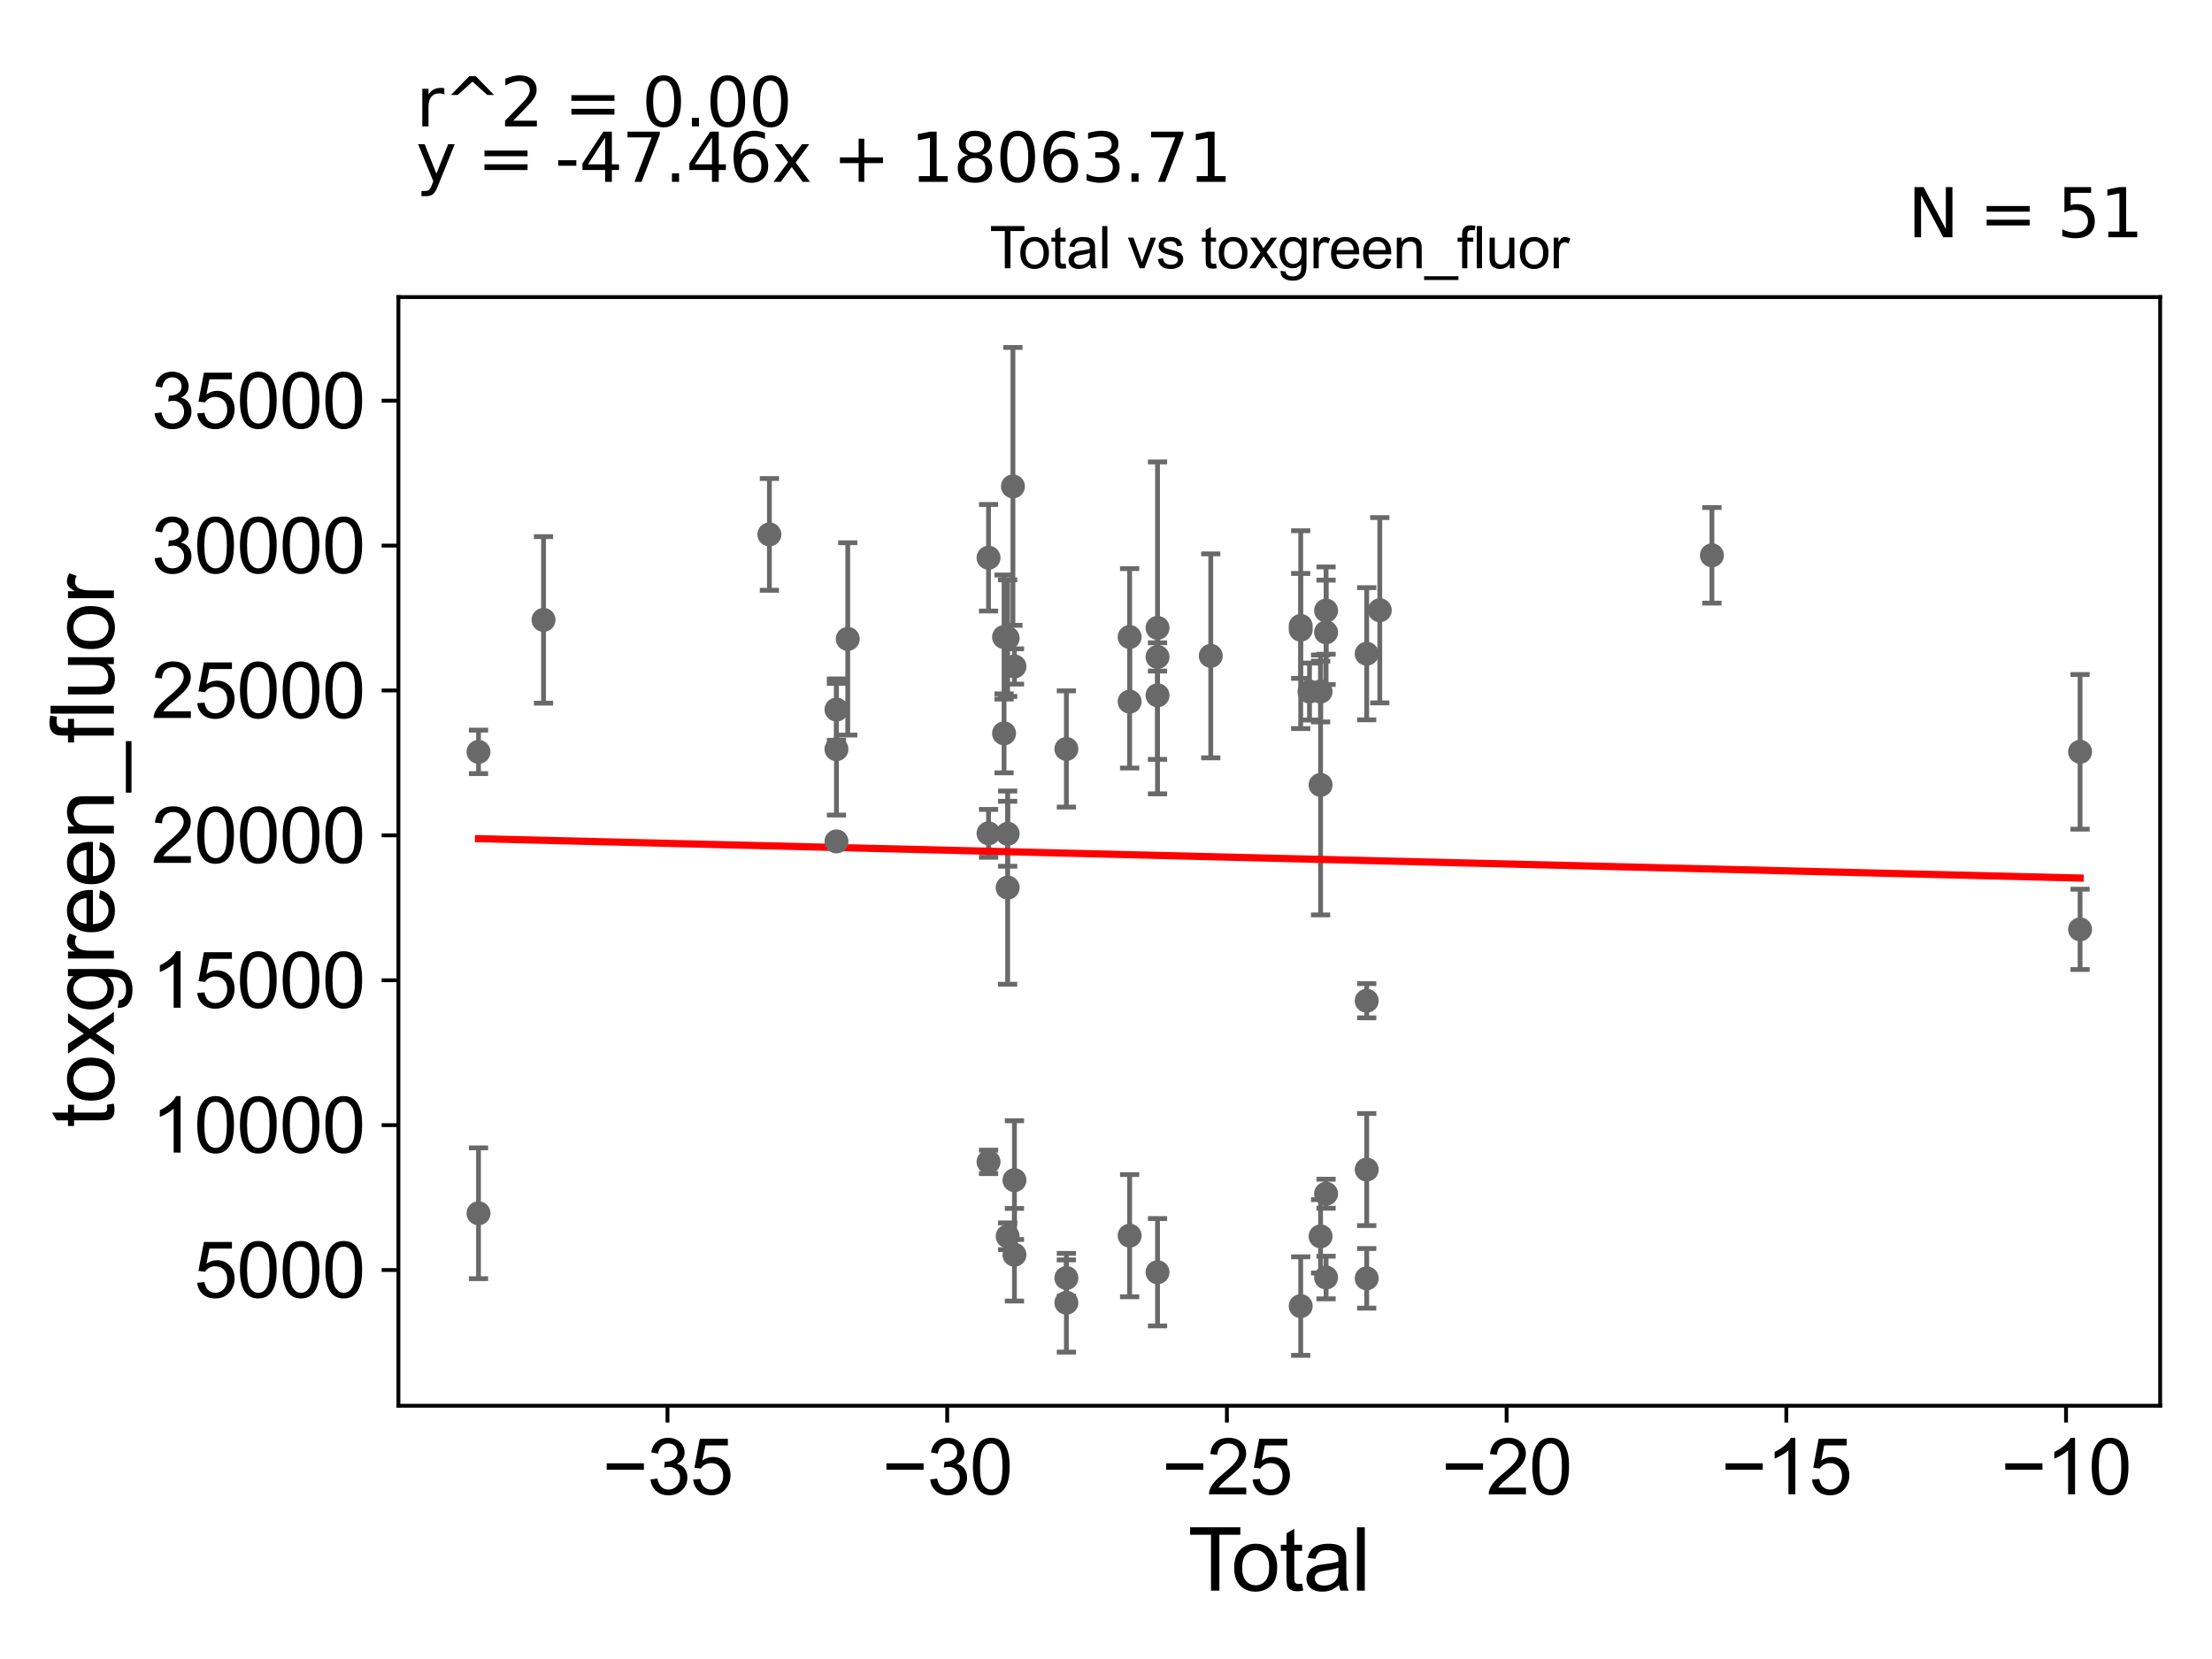 <?xml version="1.0" encoding="utf-8" standalone="no"?>
<!DOCTYPE svg PUBLIC "-//W3C//DTD SVG 1.1//EN"
  "http://www.w3.org/Graphics/SVG/1.1/DTD/svg11.dtd">
<svg xmlns:xlink="http://www.w3.org/1999/xlink" width="460.8pt" height="345.6pt" viewBox="0 0 460.8 345.6" xmlns="http://www.w3.org/2000/svg" version="1.1">
 <defs>
  <style type="text/css">*{stroke-linejoin: round; stroke-linecap: butt}</style>
 </defs>
 <g id="figure_1">
  <g id="patch_1">
   <path d="M 0 345.6 
L 460.8 345.6 
L 460.8 0 
L 0 0 
z
" style="fill: #ffffff"/>
  </g>
  <g id="axes_1">
   <g id="patch_2">
    <path d="M 83 292.84 
L 450 292.84 
L 450 61.886 
L 83 61.886 
z
" style="fill: #ffffff"/>
   </g>
   <g id="PathCollection_1">
    <defs>
     <path id="mf9415daded" d="M 0 1.118 
C 0.297 1.118 0.581 1 0.791 0.791 
C 1 0.581 1.118 0.297 1.118 0 
C 1.118 -0.297 1 -0.581 0.791 -0.791 
C 0.581 -1 0.297 -1.118 0 -1.118 
C -0.297 -1.118 -0.581 -1 -0.791 -0.791 
C -1 -0.581 -1.118 -0.297 -1.118 0 
C -1.118 0.297 -1 0.581 -0.791 0.791 
C -0.581 1 -0.297 1.118 0 1.118 
z
" style="stroke: #696969"/>
    </defs>
    <g clip-path="url(#pc5a0d0142f)">
     <use xlink:href="#mf9415daded" x="99.682" y="156.63" style="fill: #696969; stroke: #696969"/>
     <use xlink:href="#mf9415daded" x="241.135" y="144.843" style="fill: #696969; stroke: #696969"/>
     <use xlink:href="#mf9415daded" x="241.135" y="130.799" style="fill: #696969; stroke: #696969"/>
     <use xlink:href="#mf9415daded" x="241.135" y="136.853" style="fill: #696969; stroke: #696969"/>
     <use xlink:href="#mf9415daded" x="241.135" y="265.03" style="fill: #696969; stroke: #696969"/>
     <use xlink:href="#mf9415daded" x="252.224" y="136.627" style="fill: #696969; stroke: #696969"/>
     <use xlink:href="#mf9415daded" x="270.961" y="131.171" style="fill: #696969; stroke: #696969"/>
     <use xlink:href="#mf9415daded" x="270.961" y="272.082" style="fill: #696969; stroke: #696969"/>
     <use xlink:href="#mf9415daded" x="270.961" y="130.389" style="fill: #696969; stroke: #696969"/>
     <use xlink:href="#mf9415daded" x="272.79" y="144.063" style="fill: #696969; stroke: #696969"/>
     <use xlink:href="#mf9415daded" x="275.102" y="144.062" style="fill: #696969; stroke: #696969"/>
     <use xlink:href="#mf9415daded" x="235.324" y="132.699" style="fill: #696969; stroke: #696969"/>
     <use xlink:href="#mf9415daded" x="275.102" y="257.553" style="fill: #696969; stroke: #696969"/>
     <use xlink:href="#mf9415daded" x="276.244" y="266.129" style="fill: #696969; stroke: #696969"/>
     <use xlink:href="#mf9415daded" x="276.244" y="248.671" style="fill: #696969; stroke: #696969"/>
     <use xlink:href="#mf9415daded" x="276.244" y="127.193" style="fill: #696969; stroke: #696969"/>
     <use xlink:href="#mf9415daded" x="276.244" y="131.726" style="fill: #696969; stroke: #696969"/>
     <use xlink:href="#mf9415daded" x="284.71" y="136.185" style="fill: #696969; stroke: #696969"/>
     <use xlink:href="#mf9415daded" x="284.71" y="208.476" style="fill: #696969; stroke: #696969"/>
     <use xlink:href="#mf9415daded" x="284.71" y="243.641" style="fill: #696969; stroke: #696969"/>
     <use xlink:href="#mf9415daded" x="284.71" y="266.302" style="fill: #696969; stroke: #696969"/>
     <use xlink:href="#mf9415daded" x="287.436" y="127.123" style="fill: #696969; stroke: #696969"/>
     <use xlink:href="#mf9415daded" x="356.626" y="115.687" style="fill: #696969; stroke: #696969"/>
     <use xlink:href="#mf9415daded" x="275.102" y="163.518" style="fill: #696969; stroke: #696969"/>
     <use xlink:href="#mf9415daded" x="433.318" y="193.604" style="fill: #696969; stroke: #696969"/>
     <use xlink:href="#mf9415daded" x="235.324" y="257.415" style="fill: #696969; stroke: #696969"/>
     <use xlink:href="#mf9415daded" x="222.146" y="271.383" style="fill: #696969; stroke: #696969"/>
     <use xlink:href="#mf9415daded" x="99.682" y="252.746" style="fill: #696969; stroke: #696969"/>
     <use xlink:href="#mf9415daded" x="113.227" y="129.137" style="fill: #696969; stroke: #696969"/>
     <use xlink:href="#mf9415daded" x="160.279" y="111.326" style="fill: #696969; stroke: #696969"/>
     <use xlink:href="#mf9415daded" x="174.249" y="156.069" style="fill: #696969; stroke: #696969"/>
     <use xlink:href="#mf9415daded" x="174.249" y="147.815" style="fill: #696969; stroke: #696969"/>
     <use xlink:href="#mf9415daded" x="174.249" y="175.28" style="fill: #696969; stroke: #696969"/>
     <use xlink:href="#mf9415daded" x="176.602" y="133.099" style="fill: #696969; stroke: #696969"/>
     <use xlink:href="#mf9415daded" x="205.931" y="242.039" style="fill: #696969; stroke: #696969"/>
     <use xlink:href="#mf9415daded" x="205.931" y="116.185" style="fill: #696969; stroke: #696969"/>
     <use xlink:href="#mf9415daded" x="205.931" y="173.598" style="fill: #696969; stroke: #696969"/>
     <use xlink:href="#mf9415daded" x="235.324" y="146.165" style="fill: #696969; stroke: #696969"/>
     <use xlink:href="#mf9415daded" x="209.165" y="132.705" style="fill: #696969; stroke: #696969"/>
     <use xlink:href="#mf9415daded" x="209.914" y="132.934" style="fill: #696969; stroke: #696969"/>
     <use xlink:href="#mf9415daded" x="209.914" y="257.542" style="fill: #696969; stroke: #696969"/>
     <use xlink:href="#mf9415daded" x="209.914" y="184.906" style="fill: #696969; stroke: #696969"/>
     <use xlink:href="#mf9415daded" x="209.914" y="173.688" style="fill: #696969; stroke: #696969"/>
     <use xlink:href="#mf9415daded" x="211.013" y="101.324" style="fill: #696969; stroke: #696969"/>
     <use xlink:href="#mf9415daded" x="211.329" y="138.837" style="fill: #696969; stroke: #696969"/>
     <use xlink:href="#mf9415daded" x="211.329" y="245.843" style="fill: #696969; stroke: #696969"/>
     <use xlink:href="#mf9415daded" x="211.329" y="261.383" style="fill: #696969; stroke: #696969"/>
     <use xlink:href="#mf9415daded" x="222.146" y="156.025" style="fill: #696969; stroke: #696969"/>
     <use xlink:href="#mf9415daded" x="222.146" y="266.229" style="fill: #696969; stroke: #696969"/>
     <use xlink:href="#mf9415daded" x="209.165" y="152.77" style="fill: #696969; stroke: #696969"/>
     <use xlink:href="#mf9415daded" x="433.318" y="156.618" style="fill: #696969; stroke: #696969"/>
    </g>
   </g>
   <g id="matplotlib.axis_1">
    <g id="xtick_1">
     <g id="line2d_1">
      <defs>
       <path id="m2d83f7e9f5" d="M 0 0 
L 0 3.5 
" style="stroke: #000000; stroke-width: 0.8"/>
      </defs>
      <g>
       <use xlink:href="#m2d83f7e9f5" x="139.05" y="292.84" style="stroke: #000000; stroke-width: 0.8"/>
      </g>
     </g>
     <g id="text_1">
      <!-- −35 -->
      <g transform="translate(125.48 311.293)scale(0.16 -0.16)">
       <defs>
        <path id="ArialMT-2212" d="M 3381 1997 
L 356 1997 
L 356 2522 
L 3381 2522 
L 3381 1997 
z
" transform="scale(0.016)"/>
        <path id="ArialMT-33" d="M 269 1209 
L 831 1284 
Q 928 806 1161 595 
Q 1394 384 1728 384 
Q 2125 384 2398 659 
Q 2672 934 2672 1341 
Q 2672 1728 2419 1979 
Q 2166 2231 1775 2231 
Q 1616 2231 1378 2169 
L 1441 2663 
Q 1497 2656 1531 2656 
Q 1891 2656 2178 2843 
Q 2466 3031 2466 3422 
Q 2466 3731 2256 3934 
Q 2047 4138 1716 4138 
Q 1388 4138 1169 3931 
Q 950 3725 888 3313 
L 325 3413 
Q 428 3978 793 4289 
Q 1159 4600 1703 4600 
Q 2078 4600 2393 4439 
Q 2709 4278 2876 4000 
Q 3044 3722 3044 3409 
Q 3044 3113 2884 2869 
Q 2725 2625 2413 2481 
Q 2819 2388 3044 2092 
Q 3269 1797 3269 1353 
Q 3269 753 2831 336 
Q 2394 -81 1725 -81 
Q 1122 -81 723 278 
Q 325 638 269 1209 
z
" transform="scale(0.016)"/>
        <path id="ArialMT-35" d="M 266 1200 
L 856 1250 
Q 922 819 1161 601 
Q 1400 384 1738 384 
Q 2144 384 2425 690 
Q 2706 997 2706 1503 
Q 2706 1984 2436 2262 
Q 2166 2541 1728 2541 
Q 1456 2541 1237 2417 
Q 1019 2294 894 2097 
L 366 2166 
L 809 4519 
L 3088 4519 
L 3088 3981 
L 1259 3981 
L 1013 2750 
Q 1425 3038 1878 3038 
Q 2478 3038 2890 2622 
Q 3303 2206 3303 1553 
Q 3303 931 2941 478 
Q 2500 -78 1738 -78 
Q 1113 -78 717 272 
Q 322 622 266 1200 
z
" transform="scale(0.016)"/>
       </defs>
       <use xlink:href="#ArialMT-2212"/>
       <use xlink:href="#ArialMT-33" x="58.398"/>
       <use xlink:href="#ArialMT-35" x="114.014"/>
      </g>
     </g>
    </g>
    <g id="xtick_2">
     <g id="line2d_2">
      <g>
       <use xlink:href="#m2d83f7e9f5" x="197.319" y="292.84" style="stroke: #000000; stroke-width: 0.8"/>
      </g>
     </g>
     <g id="text_2">
      <!-- −30 -->
      <g transform="translate(183.749 311.293)scale(0.16 -0.16)">
       <defs>
        <path id="ArialMT-30" d="M 266 2259 
Q 266 3072 433 3567 
Q 600 4063 929 4331 
Q 1259 4600 1759 4600 
Q 2128 4600 2406 4451 
Q 2684 4303 2865 4023 
Q 3047 3744 3150 3342 
Q 3253 2941 3253 2259 
Q 3253 1453 3087 958 
Q 2922 463 2592 192 
Q 2263 -78 1759 -78 
Q 1097 -78 719 397 
Q 266 969 266 2259 
z
M 844 2259 
Q 844 1131 1108 757 
Q 1372 384 1759 384 
Q 2147 384 2411 759 
Q 2675 1134 2675 2259 
Q 2675 3391 2411 3762 
Q 2147 4134 1753 4134 
Q 1366 4134 1134 3806 
Q 844 3388 844 2259 
z
" transform="scale(0.016)"/>
       </defs>
       <use xlink:href="#ArialMT-2212"/>
       <use xlink:href="#ArialMT-33" x="58.398"/>
       <use xlink:href="#ArialMT-30" x="114.014"/>
      </g>
     </g>
    </g>
    <g id="xtick_3">
     <g id="line2d_3">
      <g>
       <use xlink:href="#m2d83f7e9f5" x="255.588" y="292.84" style="stroke: #000000; stroke-width: 0.8"/>
      </g>
     </g>
     <g id="text_3">
      <!-- −25 -->
      <g transform="translate(242.018 311.293)scale(0.16 -0.16)">
       <defs>
        <path id="ArialMT-32" d="M 3222 541 
L 3222 0 
L 194 0 
Q 188 203 259 391 
Q 375 700 629 1000 
Q 884 1300 1366 1694 
Q 2113 2306 2375 2664 
Q 2638 3022 2638 3341 
Q 2638 3675 2398 3904 
Q 2159 4134 1775 4134 
Q 1369 4134 1125 3890 
Q 881 3647 878 3216 
L 300 3275 
Q 359 3922 746 4261 
Q 1134 4600 1788 4600 
Q 2447 4600 2831 4234 
Q 3216 3869 3216 3328 
Q 3216 3053 3103 2787 
Q 2991 2522 2730 2228 
Q 2469 1934 1863 1422 
Q 1356 997 1212 845 
Q 1069 694 975 541 
L 3222 541 
z
" transform="scale(0.016)"/>
       </defs>
       <use xlink:href="#ArialMT-2212"/>
       <use xlink:href="#ArialMT-32" x="58.398"/>
       <use xlink:href="#ArialMT-35" x="114.014"/>
      </g>
     </g>
    </g>
    <g id="xtick_4">
     <g id="line2d_4">
      <g>
       <use xlink:href="#m2d83f7e9f5" x="313.856" y="292.84" style="stroke: #000000; stroke-width: 0.8"/>
      </g>
     </g>
     <g id="text_4">
      <!-- −20 -->
      <g transform="translate(300.286 311.293)scale(0.16 -0.16)">
       <use xlink:href="#ArialMT-2212"/>
       <use xlink:href="#ArialMT-32" x="58.398"/>
       <use xlink:href="#ArialMT-30" x="114.014"/>
      </g>
     </g>
    </g>
    <g id="xtick_5">
     <g id="line2d_5">
      <g>
       <use xlink:href="#m2d83f7e9f5" x="372.125" y="292.84" style="stroke: #000000; stroke-width: 0.8"/>
      </g>
     </g>
     <g id="text_5">
      <!-- −15 -->
      <g transform="translate(358.555 311.293)scale(0.16 -0.16)">
       <defs>
        <path id="ArialMT-31" d="M 2384 0 
L 1822 0 
L 1822 3584 
Q 1619 3391 1289 3197 
Q 959 3003 697 2906 
L 697 3450 
Q 1169 3672 1522 3987 
Q 1875 4303 2022 4600 
L 2384 4600 
L 2384 0 
z
" transform="scale(0.016)"/>
       </defs>
       <use xlink:href="#ArialMT-2212"/>
       <use xlink:href="#ArialMT-31" x="58.398"/>
       <use xlink:href="#ArialMT-35" x="114.014"/>
      </g>
     </g>
    </g>
    <g id="xtick_6">
     <g id="line2d_6">
      <g>
       <use xlink:href="#m2d83f7e9f5" x="430.393" y="292.84" style="stroke: #000000; stroke-width: 0.8"/>
      </g>
     </g>
     <g id="text_6">
      <!-- −10 -->
      <g transform="translate(416.823 311.293)scale(0.16 -0.16)">
       <use xlink:href="#ArialMT-2212"/>
       <use xlink:href="#ArialMT-31" x="58.398"/>
       <use xlink:href="#ArialMT-30" x="114.014"/>
      </g>
     </g>
    </g>
    <g id="text_7">
     <!-- Total -->
     <g transform="translate(247.495 331.357)scale(0.18 -0.18)">
      <defs>
       <path id="ArialMT-54" d="M 1659 0 
L 1659 4041 
L 150 4041 
L 150 4581 
L 3781 4581 
L 3781 4041 
L 2266 4041 
L 2266 0 
L 1659 0 
z
" transform="scale(0.016)"/>
       <path id="ArialMT-6f" d="M 213 1659 
Q 213 2581 725 3025 
Q 1153 3394 1769 3394 
Q 2453 3394 2887 2945 
Q 3322 2497 3322 1706 
Q 3322 1066 3130 698 
Q 2938 331 2570 128 
Q 2203 -75 1769 -75 
Q 1072 -75 642 372 
Q 213 819 213 1659 
z
M 791 1659 
Q 791 1022 1069 705 
Q 1347 388 1769 388 
Q 2188 388 2466 706 
Q 2744 1025 2744 1678 
Q 2744 2294 2464 2611 
Q 2184 2928 1769 2928 
Q 1347 2928 1069 2612 
Q 791 2297 791 1659 
z
" transform="scale(0.016)"/>
       <path id="ArialMT-74" d="M 1650 503 
L 1731 6 
Q 1494 -44 1306 -44 
Q 1000 -44 831 53 
Q 663 150 594 308 
Q 525 466 525 972 
L 525 2881 
L 113 2881 
L 113 3319 
L 525 3319 
L 525 4141 
L 1084 4478 
L 1084 3319 
L 1650 3319 
L 1650 2881 
L 1084 2881 
L 1084 941 
Q 1084 700 1114 631 
Q 1144 563 1211 522 
Q 1278 481 1403 481 
Q 1497 481 1650 503 
z
" transform="scale(0.016)"/>
       <path id="ArialMT-61" d="M 2588 409 
Q 2275 144 1986 34 
Q 1697 -75 1366 -75 
Q 819 -75 525 192 
Q 231 459 231 875 
Q 231 1119 342 1320 
Q 453 1522 633 1644 
Q 813 1766 1038 1828 
Q 1203 1872 1538 1913 
Q 2219 1994 2541 2106 
Q 2544 2222 2544 2253 
Q 2544 2597 2384 2738 
Q 2169 2928 1744 2928 
Q 1347 2928 1158 2789 
Q 969 2650 878 2297 
L 328 2372 
Q 403 2725 575 2942 
Q 747 3159 1072 3276 
Q 1397 3394 1825 3394 
Q 2250 3394 2515 3294 
Q 2781 3194 2906 3042 
Q 3031 2891 3081 2659 
Q 3109 2516 3109 2141 
L 3109 1391 
Q 3109 606 3145 398 
Q 3181 191 3288 0 
L 2700 0 
Q 2613 175 2588 409 
z
M 2541 1666 
Q 2234 1541 1622 1453 
Q 1275 1403 1131 1340 
Q 988 1278 909 1158 
Q 831 1038 831 891 
Q 831 666 1001 516 
Q 1172 366 1500 366 
Q 1825 366 2078 508 
Q 2331 650 2450 897 
Q 2541 1088 2541 1459 
L 2541 1666 
z
" transform="scale(0.016)"/>
       <path id="ArialMT-6c" d="M 409 0 
L 409 4581 
L 972 4581 
L 972 0 
L 409 0 
z
" transform="scale(0.016)"/>
      </defs>
      <use xlink:href="#ArialMT-54"/>
      <use xlink:href="#ArialMT-6f" x="49.959"/>
      <use xlink:href="#ArialMT-74" x="105.574"/>
      <use xlink:href="#ArialMT-61" x="133.357"/>
      <use xlink:href="#ArialMT-6c" x="188.973"/>
     </g>
    </g>
   </g>
   <g id="matplotlib.axis_2">
    <g id="ytick_1">
     <g id="line2d_7">
      <defs>
       <path id="m0e4068b78a" d="M 0 0 
L -3.5 0 
" style="stroke: #000000; stroke-width: 0.8"/>
      </defs>
      <g>
       <use xlink:href="#m0e4068b78a" x="83" y="264.569" style="stroke: #000000; stroke-width: 0.8"/>
      </g>
     </g>
     <g id="text_8">
      <!-- 5000 -->
      <g transform="translate(40.41 270.295)scale(0.16 -0.16)">
       <use xlink:href="#ArialMT-35"/>
       <use xlink:href="#ArialMT-30" x="55.615"/>
       <use xlink:href="#ArialMT-30" x="111.23"/>
       <use xlink:href="#ArialMT-30" x="166.846"/>
      </g>
     </g>
    </g>
    <g id="ytick_2">
     <g id="line2d_8">
      <g>
       <use xlink:href="#m0e4068b78a" x="83" y="234.386" style="stroke: #000000; stroke-width: 0.8"/>
      </g>
     </g>
     <g id="text_9">
      <!-- 10000 -->
      <g transform="translate(31.512 240.112)scale(0.16 -0.16)">
       <use xlink:href="#ArialMT-31"/>
       <use xlink:href="#ArialMT-30" x="55.615"/>
       <use xlink:href="#ArialMT-30" x="111.23"/>
       <use xlink:href="#ArialMT-30" x="166.846"/>
       <use xlink:href="#ArialMT-30" x="222.461"/>
      </g>
     </g>
    </g>
    <g id="ytick_3">
     <g id="line2d_9">
      <g>
       <use xlink:href="#m0e4068b78a" x="83" y="204.204" style="stroke: #000000; stroke-width: 0.8"/>
      </g>
     </g>
     <g id="text_10">
      <!-- 15000 -->
      <g transform="translate(31.512 209.93)scale(0.16 -0.16)">
       <use xlink:href="#ArialMT-31"/>
       <use xlink:href="#ArialMT-35" x="55.615"/>
       <use xlink:href="#ArialMT-30" x="111.23"/>
       <use xlink:href="#ArialMT-30" x="166.846"/>
       <use xlink:href="#ArialMT-30" x="222.461"/>
      </g>
     </g>
    </g>
    <g id="ytick_4">
     <g id="line2d_10">
      <g>
       <use xlink:href="#m0e4068b78a" x="83" y="174.021" style="stroke: #000000; stroke-width: 0.8"/>
      </g>
     </g>
     <g id="text_11">
      <!-- 20000 -->
      <g transform="translate(31.512 179.747)scale(0.16 -0.16)">
       <use xlink:href="#ArialMT-32"/>
       <use xlink:href="#ArialMT-30" x="55.615"/>
       <use xlink:href="#ArialMT-30" x="111.23"/>
       <use xlink:href="#ArialMT-30" x="166.846"/>
       <use xlink:href="#ArialMT-30" x="222.461"/>
      </g>
     </g>
    </g>
    <g id="ytick_5">
     <g id="line2d_11">
      <g>
       <use xlink:href="#m0e4068b78a" x="83" y="143.838" style="stroke: #000000; stroke-width: 0.8"/>
      </g>
     </g>
     <g id="text_12">
      <!-- 25000 -->
      <g transform="translate(31.512 149.565)scale(0.16 -0.16)">
       <use xlink:href="#ArialMT-32"/>
       <use xlink:href="#ArialMT-35" x="55.615"/>
       <use xlink:href="#ArialMT-30" x="111.23"/>
       <use xlink:href="#ArialMT-30" x="166.846"/>
       <use xlink:href="#ArialMT-30" x="222.461"/>
      </g>
     </g>
    </g>
    <g id="ytick_6">
     <g id="line2d_12">
      <g>
       <use xlink:href="#m0e4068b78a" x="83" y="113.656" style="stroke: #000000; stroke-width: 0.8"/>
      </g>
     </g>
     <g id="text_13">
      <!-- 30000 -->
      <g transform="translate(31.512 119.382)scale(0.16 -0.16)">
       <use xlink:href="#ArialMT-33"/>
       <use xlink:href="#ArialMT-30" x="55.615"/>
       <use xlink:href="#ArialMT-30" x="111.23"/>
       <use xlink:href="#ArialMT-30" x="166.846"/>
       <use xlink:href="#ArialMT-30" x="222.461"/>
      </g>
     </g>
    </g>
    <g id="ytick_7">
     <g id="line2d_13">
      <g>
       <use xlink:href="#m0e4068b78a" x="83" y="83.473" style="stroke: #000000; stroke-width: 0.8"/>
      </g>
     </g>
     <g id="text_14">
      <!-- 35000 -->
      <g transform="translate(31.512 89.2)scale(0.16 -0.16)">
       <use xlink:href="#ArialMT-33"/>
       <use xlink:href="#ArialMT-35" x="55.615"/>
       <use xlink:href="#ArialMT-30" x="111.23"/>
       <use xlink:href="#ArialMT-30" x="166.846"/>
       <use xlink:href="#ArialMT-30" x="222.461"/>
      </g>
     </g>
    </g>
    <g id="text_15">
     <!-- toxgreen_fluor -->
     <g transform="translate(23.724 234.895)rotate(-90)scale(0.18 -0.18)">
      <defs>
       <path id="ArialMT-78" d="M 47 0 
L 1259 1725 
L 138 3319 
L 841 3319 
L 1350 2541 
Q 1494 2319 1581 2169 
Q 1719 2375 1834 2534 
L 2394 3319 
L 3066 3319 
L 1919 1756 
L 3153 0 
L 2463 0 
L 1781 1031 
L 1600 1309 
L 728 0 
L 47 0 
z
" transform="scale(0.016)"/>
       <path id="ArialMT-67" d="M 319 -275 
L 866 -356 
Q 900 -609 1056 -725 
Q 1266 -881 1628 -881 
Q 2019 -881 2231 -725 
Q 2444 -569 2519 -288 
Q 2563 -116 2559 434 
Q 2191 0 1641 0 
Q 956 0 581 494 
Q 206 988 206 1678 
Q 206 2153 378 2554 
Q 550 2956 876 3175 
Q 1203 3394 1644 3394 
Q 2231 3394 2613 2919 
L 2613 3319 
L 3131 3319 
L 3131 450 
Q 3131 -325 2973 -648 
Q 2816 -972 2473 -1159 
Q 2131 -1347 1631 -1347 
Q 1038 -1347 672 -1080 
Q 306 -813 319 -275 
z
M 784 1719 
Q 784 1066 1043 766 
Q 1303 466 1694 466 
Q 2081 466 2343 764 
Q 2606 1063 2606 1700 
Q 2606 2309 2336 2618 
Q 2066 2928 1684 2928 
Q 1309 2928 1046 2623 
Q 784 2319 784 1719 
z
" transform="scale(0.016)"/>
       <path id="ArialMT-72" d="M 416 0 
L 416 3319 
L 922 3319 
L 922 2816 
Q 1116 3169 1280 3281 
Q 1444 3394 1641 3394 
Q 1925 3394 2219 3213 
L 2025 2691 
Q 1819 2813 1613 2813 
Q 1428 2813 1281 2702 
Q 1134 2591 1072 2394 
Q 978 2094 978 1738 
L 978 0 
L 416 0 
z
" transform="scale(0.016)"/>
       <path id="ArialMT-65" d="M 2694 1069 
L 3275 997 
Q 3138 488 2766 206 
Q 2394 -75 1816 -75 
Q 1088 -75 661 373 
Q 234 822 234 1631 
Q 234 2469 665 2931 
Q 1097 3394 1784 3394 
Q 2450 3394 2872 2941 
Q 3294 2488 3294 1666 
Q 3294 1616 3291 1516 
L 816 1516 
Q 847 969 1125 678 
Q 1403 388 1819 388 
Q 2128 388 2347 550 
Q 2566 713 2694 1069 
z
M 847 1978 
L 2700 1978 
Q 2663 2397 2488 2606 
Q 2219 2931 1791 2931 
Q 1403 2931 1139 2672 
Q 875 2413 847 1978 
z
" transform="scale(0.016)"/>
       <path id="ArialMT-6e" d="M 422 0 
L 422 3319 
L 928 3319 
L 928 2847 
Q 1294 3394 1984 3394 
Q 2284 3394 2536 3286 
Q 2788 3178 2913 3003 
Q 3038 2828 3088 2588 
Q 3119 2431 3119 2041 
L 3119 0 
L 2556 0 
L 2556 2019 
Q 2556 2363 2490 2533 
Q 2425 2703 2258 2804 
Q 2091 2906 1866 2906 
Q 1506 2906 1245 2678 
Q 984 2450 984 1813 
L 984 0 
L 422 0 
z
" transform="scale(0.016)"/>
       <path id="ArialMT-5f" d="M -97 -1272 
L -97 -866 
L 3631 -866 
L 3631 -1272 
L -97 -1272 
z
" transform="scale(0.016)"/>
       <path id="ArialMT-66" d="M 556 0 
L 556 2881 
L 59 2881 
L 59 3319 
L 556 3319 
L 556 3672 
Q 556 4006 616 4169 
Q 697 4388 901 4523 
Q 1106 4659 1475 4659 
Q 1713 4659 2000 4603 
L 1916 4113 
Q 1741 4144 1584 4144 
Q 1328 4144 1222 4034 
Q 1116 3925 1116 3625 
L 1116 3319 
L 1763 3319 
L 1763 2881 
L 1116 2881 
L 1116 0 
L 556 0 
z
" transform="scale(0.016)"/>
       <path id="ArialMT-75" d="M 2597 0 
L 2597 488 
Q 2209 -75 1544 -75 
Q 1250 -75 995 37 
Q 741 150 617 320 
Q 494 491 444 738 
Q 409 903 409 1263 
L 409 3319 
L 972 3319 
L 972 1478 
Q 972 1038 1006 884 
Q 1059 663 1231 536 
Q 1403 409 1656 409 
Q 1909 409 2131 539 
Q 2353 669 2445 892 
Q 2538 1116 2538 1541 
L 2538 3319 
L 3100 3319 
L 3100 0 
L 2597 0 
z
" transform="scale(0.016)"/>
      </defs>
      <use xlink:href="#ArialMT-74"/>
      <use xlink:href="#ArialMT-6f" x="27.783"/>
      <use xlink:href="#ArialMT-78" x="83.398"/>
      <use xlink:href="#ArialMT-67" x="133.398"/>
      <use xlink:href="#ArialMT-72" x="189.014"/>
      <use xlink:href="#ArialMT-65" x="222.314"/>
      <use xlink:href="#ArialMT-65" x="277.93"/>
      <use xlink:href="#ArialMT-6e" x="333.545"/>
      <use xlink:href="#ArialMT-5f" x="389.16"/>
      <use xlink:href="#ArialMT-66" x="444.775"/>
      <use xlink:href="#ArialMT-6c" x="472.559"/>
      <use xlink:href="#ArialMT-75" x="494.775"/>
      <use xlink:href="#ArialMT-6f" x="550.391"/>
      <use xlink:href="#ArialMT-72" x="606.006"/>
     </g>
    </g>
   </g>
   <g id="LineCollection_1">
    <path d="M 99.682 161.159 
L 99.682 152.1 
" clip-path="url(#pc5a0d0142f)" style="fill: none; stroke: #696969"/>
    <path d="M 241.135 158.193 
L 241.135 131.493 
" clip-path="url(#pc5a0d0142f)" style="fill: none; stroke: #696969"/>
    <path d="M 241.135 165.371 
L 241.135 96.227 
" clip-path="url(#pc5a0d0142f)" style="fill: none; stroke: #696969"/>
    <path d="M 241.135 139.797 
L 241.135 133.909 
" clip-path="url(#pc5a0d0142f)" style="fill: none; stroke: #696969"/>
    <path d="M 241.135 276.214 
L 241.135 253.845 
" clip-path="url(#pc5a0d0142f)" style="fill: none; stroke: #696969"/>
    <path d="M 252.224 157.875 
L 252.224 115.38 
" clip-path="url(#pc5a0d0142f)" style="fill: none; stroke: #696969"/>
    <path d="M 270.961 151.778 
L 270.961 110.564 
" clip-path="url(#pc5a0d0142f)" style="fill: none; stroke: #696969"/>
    <path d="M 270.961 282.342 
L 270.961 261.821 
" clip-path="url(#pc5a0d0142f)" style="fill: none; stroke: #696969"/>
    <path d="M 270.961 141.315 
L 270.961 119.464 
" clip-path="url(#pc5a0d0142f)" style="fill: none; stroke: #696969"/>
    <path d="M 272.79 149.997 
L 272.79 138.129 
" clip-path="url(#pc5a0d0142f)" style="fill: none; stroke: #696969"/>
    <path d="M 275.102 150.39 
L 275.102 137.733 
" clip-path="url(#pc5a0d0142f)" style="fill: none; stroke: #696969"/>
    <path d="M 235.324 146.941 
L 235.324 118.457 
" clip-path="url(#pc5a0d0142f)" style="fill: none; stroke: #696969"/>
    <path d="M 275.102 265.196 
L 275.102 249.911 
" clip-path="url(#pc5a0d0142f)" style="fill: none; stroke: #696969"/>
    <path d="M 276.244 270.569 
L 276.244 261.689 
" clip-path="url(#pc5a0d0142f)" style="fill: none; stroke: #696969"/>
    <path d="M 276.244 251.694 
L 276.244 245.648 
" clip-path="url(#pc5a0d0142f)" style="fill: none; stroke: #696969"/>
    <path d="M 276.244 136.28 
L 276.244 118.106 
" clip-path="url(#pc5a0d0142f)" style="fill: none; stroke: #696969"/>
    <path d="M 276.244 142.597 
L 276.244 120.854 
" clip-path="url(#pc5a0d0142f)" style="fill: none; stroke: #696969"/>
    <path d="M 284.71 149.953 
L 284.71 122.418 
" clip-path="url(#pc5a0d0142f)" style="fill: none; stroke: #696969"/>
    <path d="M 284.71 212.039 
L 284.71 204.912 
" clip-path="url(#pc5a0d0142f)" style="fill: none; stroke: #696969"/>
    <path d="M 284.71 255.316 
L 284.71 231.966 
" clip-path="url(#pc5a0d0142f)" style="fill: none; stroke: #696969"/>
    <path d="M 284.71 272.512 
L 284.71 260.091 
" clip-path="url(#pc5a0d0142f)" style="fill: none; stroke: #696969"/>
    <path d="M 287.436 146.423 
L 287.436 107.824 
" clip-path="url(#pc5a0d0142f)" style="fill: none; stroke: #696969"/>
    <path d="M 356.626 125.64 
L 356.626 105.733 
" clip-path="url(#pc5a0d0142f)" style="fill: none; stroke: #696969"/>
    <path d="M 275.102 190.59 
L 275.102 136.446 
" clip-path="url(#pc5a0d0142f)" style="fill: none; stroke: #696969"/>
    <path d="M 433.318 201.975 
L 433.318 185.234 
" clip-path="url(#pc5a0d0142f)" style="fill: none; stroke: #696969"/>
    <path d="M 235.324 270.149 
L 235.324 244.681 
" clip-path="url(#pc5a0d0142f)" style="fill: none; stroke: #696969"/>
    <path d="M 222.146 281.667 
L 222.146 261.099 
" clip-path="url(#pc5a0d0142f)" style="fill: none; stroke: #696969"/>
    <path d="M 99.682 266.371 
L 99.682 239.121 
" clip-path="url(#pc5a0d0142f)" style="fill: none; stroke: #696969"/>
    <path d="M 113.227 146.48 
L 113.227 111.793 
" clip-path="url(#pc5a0d0142f)" style="fill: none; stroke: #696969"/>
    <path d="M 160.279 122.965 
L 160.279 99.688 
" clip-path="url(#pc5a0d0142f)" style="fill: none; stroke: #696969"/>
    <path d="M 174.249 169.793 
L 174.249 142.346 
" clip-path="url(#pc5a0d0142f)" style="fill: none; stroke: #696969"/>
    <path d="M 174.249 154.206 
L 174.249 141.425 
" clip-path="url(#pc5a0d0142f)" style="fill: none; stroke: #696969"/>
    <path d="M 174.249 175.692 
L 174.249 174.868 
" clip-path="url(#pc5a0d0142f)" style="fill: none; stroke: #696969"/>
    <path d="M 176.602 153.13 
L 176.602 113.068 
" clip-path="url(#pc5a0d0142f)" style="fill: none; stroke: #696969"/>
    <path d="M 205.931 244.481 
L 205.931 239.597 
" clip-path="url(#pc5a0d0142f)" style="fill: none; stroke: #696969"/>
    <path d="M 205.931 127.282 
L 205.931 105.088 
" clip-path="url(#pc5a0d0142f)" style="fill: none; stroke: #696969"/>
    <path d="M 205.931 178.58 
L 205.931 168.615 
" clip-path="url(#pc5a0d0142f)" style="fill: none; stroke: #696969"/>
    <path d="M 235.324 159.997 
L 235.324 132.334 
" clip-path="url(#pc5a0d0142f)" style="fill: none; stroke: #696969"/>
    <path d="M 209.165 145.627 
L 209.165 119.783 
" clip-path="url(#pc5a0d0142f)" style="fill: none; stroke: #696969"/>
    <path d="M 209.914 145.075 
L 209.914 120.792 
" clip-path="url(#pc5a0d0142f)" style="fill: none; stroke: #696969"/>
    <path d="M 209.914 260.33 
L 209.914 254.753 
" clip-path="url(#pc5a0d0142f)" style="fill: none; stroke: #696969"/>
    <path d="M 209.914 205.03 
L 209.914 164.783 
" clip-path="url(#pc5a0d0142f)" style="fill: none; stroke: #696969"/>
    <path d="M 209.914 180.454 
L 209.914 166.922 
" clip-path="url(#pc5a0d0142f)" style="fill: none; stroke: #696969"/>
    <path d="M 211.013 130.264 
L 211.013 72.384 
" clip-path="url(#pc5a0d0142f)" style="fill: none; stroke: #696969"/>
    <path d="M 211.329 142.51 
L 211.329 135.164 
" clip-path="url(#pc5a0d0142f)" style="fill: none; stroke: #696969"/>
    <path d="M 211.329 258.212 
L 211.329 233.474 
" clip-path="url(#pc5a0d0142f)" style="fill: none; stroke: #696969"/>
    <path d="M 211.329 271.028 
L 211.329 251.739 
" clip-path="url(#pc5a0d0142f)" style="fill: none; stroke: #696969"/>
    <path d="M 222.146 168.133 
L 222.146 143.917 
" clip-path="url(#pc5a0d0142f)" style="fill: none; stroke: #696969"/>
    <path d="M 222.146 270 
L 222.146 262.458 
" clip-path="url(#pc5a0d0142f)" style="fill: none; stroke: #696969"/>
    <path d="M 209.165 160.999 
L 209.165 144.541 
" clip-path="url(#pc5a0d0142f)" style="fill: none; stroke: #696969"/>
    <path d="M 433.318 172.722 
L 433.318 140.515 
" clip-path="url(#pc5a0d0142f)" style="fill: none; stroke: #696969"/>
   </g>
   <g id="line2d_14">
    <defs>
     <path id="md6676fbc53" d="M 2 0 
L -2 -0 
" style="stroke: #696969"/>
    </defs>
    <g clip-path="url(#pc5a0d0142f)">
     <use xlink:href="#md6676fbc53" x="99.682" y="161.159" style="fill: #696969; stroke: #696969"/>
     <use xlink:href="#md6676fbc53" x="241.135" y="158.193" style="fill: #696969; stroke: #696969"/>
     <use xlink:href="#md6676fbc53" x="241.135" y="165.371" style="fill: #696969; stroke: #696969"/>
     <use xlink:href="#md6676fbc53" x="241.135" y="139.797" style="fill: #696969; stroke: #696969"/>
     <use xlink:href="#md6676fbc53" x="241.135" y="276.214" style="fill: #696969; stroke: #696969"/>
     <use xlink:href="#md6676fbc53" x="252.224" y="157.875" style="fill: #696969; stroke: #696969"/>
     <use xlink:href="#md6676fbc53" x="270.961" y="151.778" style="fill: #696969; stroke: #696969"/>
     <use xlink:href="#md6676fbc53" x="270.961" y="282.342" style="fill: #696969; stroke: #696969"/>
     <use xlink:href="#md6676fbc53" x="270.961" y="141.315" style="fill: #696969; stroke: #696969"/>
     <use xlink:href="#md6676fbc53" x="272.79" y="149.997" style="fill: #696969; stroke: #696969"/>
     <use xlink:href="#md6676fbc53" x="275.102" y="150.39" style="fill: #696969; stroke: #696969"/>
     <use xlink:href="#md6676fbc53" x="235.324" y="146.941" style="fill: #696969; stroke: #696969"/>
     <use xlink:href="#md6676fbc53" x="275.102" y="265.196" style="fill: #696969; stroke: #696969"/>
     <use xlink:href="#md6676fbc53" x="276.244" y="270.569" style="fill: #696969; stroke: #696969"/>
     <use xlink:href="#md6676fbc53" x="276.244" y="251.694" style="fill: #696969; stroke: #696969"/>
     <use xlink:href="#md6676fbc53" x="276.244" y="136.28" style="fill: #696969; stroke: #696969"/>
     <use xlink:href="#md6676fbc53" x="276.244" y="142.597" style="fill: #696969; stroke: #696969"/>
     <use xlink:href="#md6676fbc53" x="284.71" y="149.953" style="fill: #696969; stroke: #696969"/>
     <use xlink:href="#md6676fbc53" x="284.71" y="212.039" style="fill: #696969; stroke: #696969"/>
     <use xlink:href="#md6676fbc53" x="284.71" y="255.316" style="fill: #696969; stroke: #696969"/>
     <use xlink:href="#md6676fbc53" x="284.71" y="272.512" style="fill: #696969; stroke: #696969"/>
     <use xlink:href="#md6676fbc53" x="287.436" y="146.423" style="fill: #696969; stroke: #696969"/>
     <use xlink:href="#md6676fbc53" x="356.626" y="125.64" style="fill: #696969; stroke: #696969"/>
     <use xlink:href="#md6676fbc53" x="275.102" y="190.59" style="fill: #696969; stroke: #696969"/>
     <use xlink:href="#md6676fbc53" x="433.318" y="201.975" style="fill: #696969; stroke: #696969"/>
     <use xlink:href="#md6676fbc53" x="235.324" y="270.149" style="fill: #696969; stroke: #696969"/>
     <use xlink:href="#md6676fbc53" x="222.146" y="281.667" style="fill: #696969; stroke: #696969"/>
     <use xlink:href="#md6676fbc53" x="99.682" y="266.371" style="fill: #696969; stroke: #696969"/>
     <use xlink:href="#md6676fbc53" x="113.227" y="146.48" style="fill: #696969; stroke: #696969"/>
     <use xlink:href="#md6676fbc53" x="160.279" y="122.965" style="fill: #696969; stroke: #696969"/>
     <use xlink:href="#md6676fbc53" x="174.249" y="169.793" style="fill: #696969; stroke: #696969"/>
     <use xlink:href="#md6676fbc53" x="174.249" y="154.206" style="fill: #696969; stroke: #696969"/>
     <use xlink:href="#md6676fbc53" x="174.249" y="175.692" style="fill: #696969; stroke: #696969"/>
     <use xlink:href="#md6676fbc53" x="176.602" y="153.13" style="fill: #696969; stroke: #696969"/>
     <use xlink:href="#md6676fbc53" x="205.931" y="244.481" style="fill: #696969; stroke: #696969"/>
     <use xlink:href="#md6676fbc53" x="205.931" y="127.282" style="fill: #696969; stroke: #696969"/>
     <use xlink:href="#md6676fbc53" x="205.931" y="178.58" style="fill: #696969; stroke: #696969"/>
     <use xlink:href="#md6676fbc53" x="235.324" y="159.997" style="fill: #696969; stroke: #696969"/>
     <use xlink:href="#md6676fbc53" x="209.165" y="145.627" style="fill: #696969; stroke: #696969"/>
     <use xlink:href="#md6676fbc53" x="209.914" y="145.075" style="fill: #696969; stroke: #696969"/>
     <use xlink:href="#md6676fbc53" x="209.914" y="260.33" style="fill: #696969; stroke: #696969"/>
     <use xlink:href="#md6676fbc53" x="209.914" y="205.03" style="fill: #696969; stroke: #696969"/>
     <use xlink:href="#md6676fbc53" x="209.914" y="180.454" style="fill: #696969; stroke: #696969"/>
     <use xlink:href="#md6676fbc53" x="211.013" y="130.264" style="fill: #696969; stroke: #696969"/>
     <use xlink:href="#md6676fbc53" x="211.329" y="142.51" style="fill: #696969; stroke: #696969"/>
     <use xlink:href="#md6676fbc53" x="211.329" y="258.212" style="fill: #696969; stroke: #696969"/>
     <use xlink:href="#md6676fbc53" x="211.329" y="271.028" style="fill: #696969; stroke: #696969"/>
     <use xlink:href="#md6676fbc53" x="222.146" y="168.133" style="fill: #696969; stroke: #696969"/>
     <use xlink:href="#md6676fbc53" x="222.146" y="270" style="fill: #696969; stroke: #696969"/>
     <use xlink:href="#md6676fbc53" x="209.165" y="160.999" style="fill: #696969; stroke: #696969"/>
     <use xlink:href="#md6676fbc53" x="433.318" y="172.722" style="fill: #696969; stroke: #696969"/>
    </g>
   </g>
   <g id="line2d_15">
    <g clip-path="url(#pc5a0d0142f)">
     <use xlink:href="#md6676fbc53" x="99.682" y="152.1" style="fill: #696969; stroke: #696969"/>
     <use xlink:href="#md6676fbc53" x="241.135" y="131.493" style="fill: #696969; stroke: #696969"/>
     <use xlink:href="#md6676fbc53" x="241.135" y="96.227" style="fill: #696969; stroke: #696969"/>
     <use xlink:href="#md6676fbc53" x="241.135" y="133.909" style="fill: #696969; stroke: #696969"/>
     <use xlink:href="#md6676fbc53" x="241.135" y="253.845" style="fill: #696969; stroke: #696969"/>
     <use xlink:href="#md6676fbc53" x="252.224" y="115.38" style="fill: #696969; stroke: #696969"/>
     <use xlink:href="#md6676fbc53" x="270.961" y="110.564" style="fill: #696969; stroke: #696969"/>
     <use xlink:href="#md6676fbc53" x="270.961" y="261.821" style="fill: #696969; stroke: #696969"/>
     <use xlink:href="#md6676fbc53" x="270.961" y="119.464" style="fill: #696969; stroke: #696969"/>
     <use xlink:href="#md6676fbc53" x="272.79" y="138.129" style="fill: #696969; stroke: #696969"/>
     <use xlink:href="#md6676fbc53" x="275.102" y="137.733" style="fill: #696969; stroke: #696969"/>
     <use xlink:href="#md6676fbc53" x="235.324" y="118.457" style="fill: #696969; stroke: #696969"/>
     <use xlink:href="#md6676fbc53" x="275.102" y="249.911" style="fill: #696969; stroke: #696969"/>
     <use xlink:href="#md6676fbc53" x="276.244" y="261.689" style="fill: #696969; stroke: #696969"/>
     <use xlink:href="#md6676fbc53" x="276.244" y="245.648" style="fill: #696969; stroke: #696969"/>
     <use xlink:href="#md6676fbc53" x="276.244" y="118.106" style="fill: #696969; stroke: #696969"/>
     <use xlink:href="#md6676fbc53" x="276.244" y="120.854" style="fill: #696969; stroke: #696969"/>
     <use xlink:href="#md6676fbc53" x="284.71" y="122.418" style="fill: #696969; stroke: #696969"/>
     <use xlink:href="#md6676fbc53" x="284.71" y="204.912" style="fill: #696969; stroke: #696969"/>
     <use xlink:href="#md6676fbc53" x="284.71" y="231.966" style="fill: #696969; stroke: #696969"/>
     <use xlink:href="#md6676fbc53" x="284.71" y="260.091" style="fill: #696969; stroke: #696969"/>
     <use xlink:href="#md6676fbc53" x="287.436" y="107.824" style="fill: #696969; stroke: #696969"/>
     <use xlink:href="#md6676fbc53" x="356.626" y="105.733" style="fill: #696969; stroke: #696969"/>
     <use xlink:href="#md6676fbc53" x="275.102" y="136.446" style="fill: #696969; stroke: #696969"/>
     <use xlink:href="#md6676fbc53" x="433.318" y="185.234" style="fill: #696969; stroke: #696969"/>
     <use xlink:href="#md6676fbc53" x="235.324" y="244.681" style="fill: #696969; stroke: #696969"/>
     <use xlink:href="#md6676fbc53" x="222.146" y="261.099" style="fill: #696969; stroke: #696969"/>
     <use xlink:href="#md6676fbc53" x="99.682" y="239.121" style="fill: #696969; stroke: #696969"/>
     <use xlink:href="#md6676fbc53" x="113.227" y="111.793" style="fill: #696969; stroke: #696969"/>
     <use xlink:href="#md6676fbc53" x="160.279" y="99.688" style="fill: #696969; stroke: #696969"/>
     <use xlink:href="#md6676fbc53" x="174.249" y="142.346" style="fill: #696969; stroke: #696969"/>
     <use xlink:href="#md6676fbc53" x="174.249" y="141.425" style="fill: #696969; stroke: #696969"/>
     <use xlink:href="#md6676fbc53" x="174.249" y="174.868" style="fill: #696969; stroke: #696969"/>
     <use xlink:href="#md6676fbc53" x="176.602" y="113.068" style="fill: #696969; stroke: #696969"/>
     <use xlink:href="#md6676fbc53" x="205.931" y="239.597" style="fill: #696969; stroke: #696969"/>
     <use xlink:href="#md6676fbc53" x="205.931" y="105.088" style="fill: #696969; stroke: #696969"/>
     <use xlink:href="#md6676fbc53" x="205.931" y="168.615" style="fill: #696969; stroke: #696969"/>
     <use xlink:href="#md6676fbc53" x="235.324" y="132.334" style="fill: #696969; stroke: #696969"/>
     <use xlink:href="#md6676fbc53" x="209.165" y="119.783" style="fill: #696969; stroke: #696969"/>
     <use xlink:href="#md6676fbc53" x="209.914" y="120.792" style="fill: #696969; stroke: #696969"/>
     <use xlink:href="#md6676fbc53" x="209.914" y="254.753" style="fill: #696969; stroke: #696969"/>
     <use xlink:href="#md6676fbc53" x="209.914" y="164.783" style="fill: #696969; stroke: #696969"/>
     <use xlink:href="#md6676fbc53" x="209.914" y="166.922" style="fill: #696969; stroke: #696969"/>
     <use xlink:href="#md6676fbc53" x="211.013" y="72.384" style="fill: #696969; stroke: #696969"/>
     <use xlink:href="#md6676fbc53" x="211.329" y="135.164" style="fill: #696969; stroke: #696969"/>
     <use xlink:href="#md6676fbc53" x="211.329" y="233.474" style="fill: #696969; stroke: #696969"/>
     <use xlink:href="#md6676fbc53" x="211.329" y="251.739" style="fill: #696969; stroke: #696969"/>
     <use xlink:href="#md6676fbc53" x="222.146" y="143.917" style="fill: #696969; stroke: #696969"/>
     <use xlink:href="#md6676fbc53" x="222.146" y="262.458" style="fill: #696969; stroke: #696969"/>
     <use xlink:href="#md6676fbc53" x="209.165" y="144.541" style="fill: #696969; stroke: #696969"/>
     <use xlink:href="#md6676fbc53" x="433.318" y="140.515" style="fill: #696969; stroke: #696969"/>
    </g>
   </g>
   <g id="line2d_16">
    <path d="M 99.682 174.715 
L 241.135 178.192 
L 241.135 178.192 
L 241.135 178.192 
L 241.135 178.192 
L 252.224 178.465 
L 270.961 178.926 
L 270.961 178.926 
L 270.961 178.926 
L 272.79 178.97 
L 275.102 179.027 
L 235.324 178.05 
L 275.102 179.027 
L 276.244 179.055 
L 276.244 179.055 
L 276.244 179.055 
L 276.244 179.055 
L 284.71 179.264 
L 284.71 179.264 
L 284.71 179.264 
L 284.71 179.264 
L 287.436 179.331 
L 356.626 181.031 
L 275.102 179.027 
L 433.318 182.917 
L 235.324 178.05 
L 222.146 177.726 
L 99.682 174.715 
L 113.227 175.048 
L 160.279 176.205 
L 174.249 176.548 
L 174.249 176.548 
L 174.249 176.548 
L 176.602 176.606 
L 205.931 177.327 
L 205.931 177.327 
L 205.931 177.327 
L 235.324 178.05 
L 209.165 177.406 
L 209.914 177.425 
L 209.914 177.425 
L 209.914 177.425 
L 209.914 177.425 
L 211.013 177.452 
L 211.329 177.46 
L 211.329 177.46 
L 211.329 177.46 
L 222.146 177.726 
L 222.146 177.726 
L 209.165 177.406 
L 433.318 182.917 
" clip-path="url(#pc5a0d0142f)" style="fill: none; stroke: #ff0000; stroke-width: 1.5; stroke-linecap: square"/>
   </g>
   <g id="line2d_17">
    <defs>
     <path id="mc7ab12c48e" d="M 0 2 
C 0.53 2 1.039 1.789 1.414 1.414 
C 1.789 1.039 2 0.53 2 0 
C 2 -0.53 1.789 -1.039 1.414 -1.414 
C 1.039 -1.789 0.53 -2 0 -2 
C -0.53 -2 -1.039 -1.789 -1.414 -1.414 
C -1.789 -1.039 -2 -0.53 -2 0 
C -2 0.53 -1.789 1.039 -1.414 1.414 
C -1.039 1.789 -0.53 2 0 2 
z
" style="stroke: #696969"/>
    </defs>
    <g clip-path="url(#pc5a0d0142f)">
     <use xlink:href="#mc7ab12c48e" x="99.682" y="156.63" style="fill: #696969; stroke: #696969"/>
     <use xlink:href="#mc7ab12c48e" x="241.135" y="144.843" style="fill: #696969; stroke: #696969"/>
     <use xlink:href="#mc7ab12c48e" x="241.135" y="130.799" style="fill: #696969; stroke: #696969"/>
     <use xlink:href="#mc7ab12c48e" x="241.135" y="136.853" style="fill: #696969; stroke: #696969"/>
     <use xlink:href="#mc7ab12c48e" x="241.135" y="265.03" style="fill: #696969; stroke: #696969"/>
     <use xlink:href="#mc7ab12c48e" x="252.224" y="136.627" style="fill: #696969; stroke: #696969"/>
     <use xlink:href="#mc7ab12c48e" x="270.961" y="131.171" style="fill: #696969; stroke: #696969"/>
     <use xlink:href="#mc7ab12c48e" x="270.961" y="272.082" style="fill: #696969; stroke: #696969"/>
     <use xlink:href="#mc7ab12c48e" x="270.961" y="130.389" style="fill: #696969; stroke: #696969"/>
     <use xlink:href="#mc7ab12c48e" x="272.79" y="144.063" style="fill: #696969; stroke: #696969"/>
     <use xlink:href="#mc7ab12c48e" x="275.102" y="144.062" style="fill: #696969; stroke: #696969"/>
     <use xlink:href="#mc7ab12c48e" x="235.324" y="132.699" style="fill: #696969; stroke: #696969"/>
     <use xlink:href="#mc7ab12c48e" x="275.102" y="257.553" style="fill: #696969; stroke: #696969"/>
     <use xlink:href="#mc7ab12c48e" x="276.244" y="266.129" style="fill: #696969; stroke: #696969"/>
     <use xlink:href="#mc7ab12c48e" x="276.244" y="248.671" style="fill: #696969; stroke: #696969"/>
     <use xlink:href="#mc7ab12c48e" x="276.244" y="127.193" style="fill: #696969; stroke: #696969"/>
     <use xlink:href="#mc7ab12c48e" x="276.244" y="131.726" style="fill: #696969; stroke: #696969"/>
     <use xlink:href="#mc7ab12c48e" x="284.71" y="136.185" style="fill: #696969; stroke: #696969"/>
     <use xlink:href="#mc7ab12c48e" x="284.71" y="208.476" style="fill: #696969; stroke: #696969"/>
     <use xlink:href="#mc7ab12c48e" x="284.71" y="243.641" style="fill: #696969; stroke: #696969"/>
     <use xlink:href="#mc7ab12c48e" x="284.71" y="266.302" style="fill: #696969; stroke: #696969"/>
     <use xlink:href="#mc7ab12c48e" x="287.436" y="127.123" style="fill: #696969; stroke: #696969"/>
     <use xlink:href="#mc7ab12c48e" x="356.626" y="115.687" style="fill: #696969; stroke: #696969"/>
     <use xlink:href="#mc7ab12c48e" x="275.102" y="163.518" style="fill: #696969; stroke: #696969"/>
     <use xlink:href="#mc7ab12c48e" x="433.318" y="193.604" style="fill: #696969; stroke: #696969"/>
     <use xlink:href="#mc7ab12c48e" x="235.324" y="257.415" style="fill: #696969; stroke: #696969"/>
     <use xlink:href="#mc7ab12c48e" x="222.146" y="271.383" style="fill: #696969; stroke: #696969"/>
     <use xlink:href="#mc7ab12c48e" x="99.682" y="252.746" style="fill: #696969; stroke: #696969"/>
     <use xlink:href="#mc7ab12c48e" x="113.227" y="129.137" style="fill: #696969; stroke: #696969"/>
     <use xlink:href="#mc7ab12c48e" x="160.279" y="111.326" style="fill: #696969; stroke: #696969"/>
     <use xlink:href="#mc7ab12c48e" x="174.249" y="156.069" style="fill: #696969; stroke: #696969"/>
     <use xlink:href="#mc7ab12c48e" x="174.249" y="147.815" style="fill: #696969; stroke: #696969"/>
     <use xlink:href="#mc7ab12c48e" x="174.249" y="175.28" style="fill: #696969; stroke: #696969"/>
     <use xlink:href="#mc7ab12c48e" x="176.602" y="133.099" style="fill: #696969; stroke: #696969"/>
     <use xlink:href="#mc7ab12c48e" x="205.931" y="242.039" style="fill: #696969; stroke: #696969"/>
     <use xlink:href="#mc7ab12c48e" x="205.931" y="116.185" style="fill: #696969; stroke: #696969"/>
     <use xlink:href="#mc7ab12c48e" x="205.931" y="173.598" style="fill: #696969; stroke: #696969"/>
     <use xlink:href="#mc7ab12c48e" x="235.324" y="146.165" style="fill: #696969; stroke: #696969"/>
     <use xlink:href="#mc7ab12c48e" x="209.165" y="132.705" style="fill: #696969; stroke: #696969"/>
     <use xlink:href="#mc7ab12c48e" x="209.914" y="132.934" style="fill: #696969; stroke: #696969"/>
     <use xlink:href="#mc7ab12c48e" x="209.914" y="257.542" style="fill: #696969; stroke: #696969"/>
     <use xlink:href="#mc7ab12c48e" x="209.914" y="184.906" style="fill: #696969; stroke: #696969"/>
     <use xlink:href="#mc7ab12c48e" x="209.914" y="173.688" style="fill: #696969; stroke: #696969"/>
     <use xlink:href="#mc7ab12c48e" x="211.013" y="101.324" style="fill: #696969; stroke: #696969"/>
     <use xlink:href="#mc7ab12c48e" x="211.329" y="138.837" style="fill: #696969; stroke: #696969"/>
     <use xlink:href="#mc7ab12c48e" x="211.329" y="245.843" style="fill: #696969; stroke: #696969"/>
     <use xlink:href="#mc7ab12c48e" x="211.329" y="261.383" style="fill: #696969; stroke: #696969"/>
     <use xlink:href="#mc7ab12c48e" x="222.146" y="156.025" style="fill: #696969; stroke: #696969"/>
     <use xlink:href="#mc7ab12c48e" x="222.146" y="266.229" style="fill: #696969; stroke: #696969"/>
     <use xlink:href="#mc7ab12c48e" x="209.165" y="152.77" style="fill: #696969; stroke: #696969"/>
     <use xlink:href="#mc7ab12c48e" x="433.318" y="156.618" style="fill: #696969; stroke: #696969"/>
    </g>
   </g>
   <g id="patch_3">
    <path d="M 83 292.84 
L 83 61.886 
" style="fill: none; stroke: #000000; stroke-width: 0.8; stroke-linejoin: miter; stroke-linecap: square"/>
   </g>
   <g id="patch_4">
    <path d="M 450 292.84 
L 450 61.886 
" style="fill: none; stroke: #000000; stroke-width: 0.8; stroke-linejoin: miter; stroke-linecap: square"/>
   </g>
   <g id="patch_5">
    <path d="M 83 292.84 
L 450 292.84 
" style="fill: none; stroke: #000000; stroke-width: 0.8; stroke-linejoin: miter; stroke-linecap: square"/>
   </g>
   <g id="patch_6">
    <path d="M 83 61.886 
L 450 61.886 
" style="fill: none; stroke: #000000; stroke-width: 0.8; stroke-linejoin: miter; stroke-linecap: square"/>
   </g>
   <g id="text_16">
    <!-- N = 51 -->
    <g transform="translate(397.411 49.428)scale(0.14 -0.14)">
     <defs>
      <path id="DejaVuSans-4e" d="M 628 4666 
L 1478 4666 
L 3547 763 
L 3547 4666 
L 4159 4666 
L 4159 0 
L 3309 0 
L 1241 3903 
L 1241 0 
L 628 0 
L 628 4666 
z
" transform="scale(0.016)"/>
      <path id="DejaVuSans-20" transform="scale(0.016)"/>
      <path id="DejaVuSans-3d" d="M 678 2906 
L 4684 2906 
L 4684 2381 
L 678 2381 
L 678 2906 
z
M 678 1631 
L 4684 1631 
L 4684 1100 
L 678 1100 
L 678 1631 
z
" transform="scale(0.016)"/>
      <path id="DejaVuSans-35" d="M 691 4666 
L 3169 4666 
L 3169 4134 
L 1269 4134 
L 1269 2991 
Q 1406 3038 1543 3061 
Q 1681 3084 1819 3084 
Q 2600 3084 3056 2656 
Q 3513 2228 3513 1497 
Q 3513 744 3044 326 
Q 2575 -91 1722 -91 
Q 1428 -91 1123 -41 
Q 819 9 494 109 
L 494 744 
Q 775 591 1075 516 
Q 1375 441 1709 441 
Q 2250 441 2565 725 
Q 2881 1009 2881 1497 
Q 2881 1984 2565 2268 
Q 2250 2553 1709 2553 
Q 1456 2553 1204 2497 
Q 953 2441 691 2322 
L 691 4666 
z
" transform="scale(0.016)"/>
      <path id="DejaVuSans-31" d="M 794 531 
L 1825 531 
L 1825 4091 
L 703 3866 
L 703 4441 
L 1819 4666 
L 2450 4666 
L 2450 531 
L 3481 531 
L 3481 0 
L 794 0 
L 794 531 
z
" transform="scale(0.016)"/>
     </defs>
     <use xlink:href="#DejaVuSans-4e"/>
     <use xlink:href="#DejaVuSans-20" x="74.805"/>
     <use xlink:href="#DejaVuSans-3d" x="106.592"/>
     <use xlink:href="#DejaVuSans-20" x="190.381"/>
     <use xlink:href="#DejaVuSans-35" x="222.168"/>
     <use xlink:href="#DejaVuSans-31" x="285.791"/>
    </g>
   </g>
   <g id="text_17">
    <!-- r^2 = 0.00 -->
    <g transform="translate(86.67 26.333)scale(0.14 -0.14)">
     <defs>
      <path id="DejaVuSans-72" d="M 2631 2963 
Q 2534 3019 2420 3045 
Q 2306 3072 2169 3072 
Q 1681 3072 1420 2755 
Q 1159 2438 1159 1844 
L 1159 0 
L 581 0 
L 581 3500 
L 1159 3500 
L 1159 2956 
Q 1341 3275 1631 3429 
Q 1922 3584 2338 3584 
Q 2397 3584 2469 3576 
Q 2541 3569 2628 3553 
L 2631 2963 
z
" transform="scale(0.016)"/>
      <path id="DejaVuSans-5e" d="M 2988 4666 
L 4684 2925 
L 4056 2925 
L 2681 4159 
L 1306 2925 
L 678 2925 
L 2375 4666 
L 2988 4666 
z
" transform="scale(0.016)"/>
      <path id="DejaVuSans-32" d="M 1228 531 
L 3431 531 
L 3431 0 
L 469 0 
L 469 531 
Q 828 903 1448 1529 
Q 2069 2156 2228 2338 
Q 2531 2678 2651 2914 
Q 2772 3150 2772 3378 
Q 2772 3750 2511 3984 
Q 2250 4219 1831 4219 
Q 1534 4219 1204 4116 
Q 875 4013 500 3803 
L 500 4441 
Q 881 4594 1212 4672 
Q 1544 4750 1819 4750 
Q 2544 4750 2975 4387 
Q 3406 4025 3406 3419 
Q 3406 3131 3298 2873 
Q 3191 2616 2906 2266 
Q 2828 2175 2409 1742 
Q 1991 1309 1228 531 
z
" transform="scale(0.016)"/>
      <path id="DejaVuSans-30" d="M 2034 4250 
Q 1547 4250 1301 3770 
Q 1056 3291 1056 2328 
Q 1056 1369 1301 889 
Q 1547 409 2034 409 
Q 2525 409 2770 889 
Q 3016 1369 3016 2328 
Q 3016 3291 2770 3770 
Q 2525 4250 2034 4250 
z
M 2034 4750 
Q 2819 4750 3233 4129 
Q 3647 3509 3647 2328 
Q 3647 1150 3233 529 
Q 2819 -91 2034 -91 
Q 1250 -91 836 529 
Q 422 1150 422 2328 
Q 422 3509 836 4129 
Q 1250 4750 2034 4750 
z
" transform="scale(0.016)"/>
      <path id="DejaVuSans-2e" d="M 684 794 
L 1344 794 
L 1344 0 
L 684 0 
L 684 794 
z
" transform="scale(0.016)"/>
     </defs>
     <use xlink:href="#DejaVuSans-72"/>
     <use xlink:href="#DejaVuSans-5e" x="41.113"/>
     <use xlink:href="#DejaVuSans-32" x="124.902"/>
     <use xlink:href="#DejaVuSans-20" x="188.525"/>
     <use xlink:href="#DejaVuSans-3d" x="220.312"/>
     <use xlink:href="#DejaVuSans-20" x="304.102"/>
     <use xlink:href="#DejaVuSans-30" x="335.889"/>
     <use xlink:href="#DejaVuSans-2e" x="399.512"/>
     <use xlink:href="#DejaVuSans-30" x="431.299"/>
     <use xlink:href="#DejaVuSans-30" x="494.922"/>
    </g>
   </g>
   <g id="text_18">
    <!-- y = -47.46x + 18063.71 -->
    <g transform="translate(86.67 37.88)scale(0.14 -0.14)">
     <defs>
      <path id="DejaVuSans-79" d="M 2059 -325 
Q 1816 -950 1584 -1140 
Q 1353 -1331 966 -1331 
L 506 -1331 
L 506 -850 
L 844 -850 
Q 1081 -850 1212 -737 
Q 1344 -625 1503 -206 
L 1606 56 
L 191 3500 
L 800 3500 
L 1894 763 
L 2988 3500 
L 3597 3500 
L 2059 -325 
z
" transform="scale(0.016)"/>
      <path id="DejaVuSans-2d" d="M 313 2009 
L 1997 2009 
L 1997 1497 
L 313 1497 
L 313 2009 
z
" transform="scale(0.016)"/>
      <path id="DejaVuSans-34" d="M 2419 4116 
L 825 1625 
L 2419 1625 
L 2419 4116 
z
M 2253 4666 
L 3047 4666 
L 3047 1625 
L 3713 1625 
L 3713 1100 
L 3047 1100 
L 3047 0 
L 2419 0 
L 2419 1100 
L 313 1100 
L 313 1709 
L 2253 4666 
z
" transform="scale(0.016)"/>
      <path id="DejaVuSans-37" d="M 525 4666 
L 3525 4666 
L 3525 4397 
L 1831 0 
L 1172 0 
L 2766 4134 
L 525 4134 
L 525 4666 
z
" transform="scale(0.016)"/>
      <path id="DejaVuSans-36" d="M 2113 2584 
Q 1688 2584 1439 2293 
Q 1191 2003 1191 1497 
Q 1191 994 1439 701 
Q 1688 409 2113 409 
Q 2538 409 2786 701 
Q 3034 994 3034 1497 
Q 3034 2003 2786 2293 
Q 2538 2584 2113 2584 
z
M 3366 4563 
L 3366 3988 
Q 3128 4100 2886 4159 
Q 2644 4219 2406 4219 
Q 1781 4219 1451 3797 
Q 1122 3375 1075 2522 
Q 1259 2794 1537 2939 
Q 1816 3084 2150 3084 
Q 2853 3084 3261 2657 
Q 3669 2231 3669 1497 
Q 3669 778 3244 343 
Q 2819 -91 2113 -91 
Q 1303 -91 875 529 
Q 447 1150 447 2328 
Q 447 3434 972 4092 
Q 1497 4750 2381 4750 
Q 2619 4750 2861 4703 
Q 3103 4656 3366 4563 
z
" transform="scale(0.016)"/>
      <path id="DejaVuSans-78" d="M 3513 3500 
L 2247 1797 
L 3578 0 
L 2900 0 
L 1881 1375 
L 863 0 
L 184 0 
L 1544 1831 
L 300 3500 
L 978 3500 
L 1906 2253 
L 2834 3500 
L 3513 3500 
z
" transform="scale(0.016)"/>
      <path id="DejaVuSans-2b" d="M 2944 4013 
L 2944 2272 
L 4684 2272 
L 4684 1741 
L 2944 1741 
L 2944 0 
L 2419 0 
L 2419 1741 
L 678 1741 
L 678 2272 
L 2419 2272 
L 2419 4013 
L 2944 4013 
z
" transform="scale(0.016)"/>
      <path id="DejaVuSans-38" d="M 2034 2216 
Q 1584 2216 1326 1975 
Q 1069 1734 1069 1313 
Q 1069 891 1326 650 
Q 1584 409 2034 409 
Q 2484 409 2743 651 
Q 3003 894 3003 1313 
Q 3003 1734 2745 1975 
Q 2488 2216 2034 2216 
z
M 1403 2484 
Q 997 2584 770 2862 
Q 544 3141 544 3541 
Q 544 4100 942 4425 
Q 1341 4750 2034 4750 
Q 2731 4750 3128 4425 
Q 3525 4100 3525 3541 
Q 3525 3141 3298 2862 
Q 3072 2584 2669 2484 
Q 3125 2378 3379 2068 
Q 3634 1759 3634 1313 
Q 3634 634 3220 271 
Q 2806 -91 2034 -91 
Q 1263 -91 848 271 
Q 434 634 434 1313 
Q 434 1759 690 2068 
Q 947 2378 1403 2484 
z
M 1172 3481 
Q 1172 3119 1398 2916 
Q 1625 2713 2034 2713 
Q 2441 2713 2670 2916 
Q 2900 3119 2900 3481 
Q 2900 3844 2670 4047 
Q 2441 4250 2034 4250 
Q 1625 4250 1398 4047 
Q 1172 3844 1172 3481 
z
" transform="scale(0.016)"/>
      <path id="DejaVuSans-33" d="M 2597 2516 
Q 3050 2419 3304 2112 
Q 3559 1806 3559 1356 
Q 3559 666 3084 287 
Q 2609 -91 1734 -91 
Q 1441 -91 1130 -33 
Q 819 25 488 141 
L 488 750 
Q 750 597 1062 519 
Q 1375 441 1716 441 
Q 2309 441 2620 675 
Q 2931 909 2931 1356 
Q 2931 1769 2642 2001 
Q 2353 2234 1838 2234 
L 1294 2234 
L 1294 2753 
L 1863 2753 
Q 2328 2753 2575 2939 
Q 2822 3125 2822 3475 
Q 2822 3834 2567 4026 
Q 2313 4219 1838 4219 
Q 1578 4219 1281 4162 
Q 984 4106 628 3988 
L 628 4550 
Q 988 4650 1302 4700 
Q 1616 4750 1894 4750 
Q 2613 4750 3031 4423 
Q 3450 4097 3450 3541 
Q 3450 3153 3228 2886 
Q 3006 2619 2597 2516 
z
" transform="scale(0.016)"/>
     </defs>
     <use xlink:href="#DejaVuSans-79"/>
     <use xlink:href="#DejaVuSans-20" x="59.18"/>
     <use xlink:href="#DejaVuSans-3d" x="90.967"/>
     <use xlink:href="#DejaVuSans-20" x="174.756"/>
     <use xlink:href="#DejaVuSans-2d" x="206.543"/>
     <use xlink:href="#DejaVuSans-34" x="242.627"/>
     <use xlink:href="#DejaVuSans-37" x="306.25"/>
     <use xlink:href="#DejaVuSans-2e" x="369.873"/>
     <use xlink:href="#DejaVuSans-34" x="401.66"/>
     <use xlink:href="#DejaVuSans-36" x="465.283"/>
     <use xlink:href="#DejaVuSans-78" x="528.906"/>
     <use xlink:href="#DejaVuSans-20" x="588.086"/>
     <use xlink:href="#DejaVuSans-2b" x="619.873"/>
     <use xlink:href="#DejaVuSans-20" x="703.662"/>
     <use xlink:href="#DejaVuSans-31" x="735.449"/>
     <use xlink:href="#DejaVuSans-38" x="799.072"/>
     <use xlink:href="#DejaVuSans-30" x="862.695"/>
     <use xlink:href="#DejaVuSans-36" x="926.318"/>
     <use xlink:href="#DejaVuSans-33" x="989.941"/>
     <use xlink:href="#DejaVuSans-2e" x="1053.564"/>
     <use xlink:href="#DejaVuSans-37" x="1085.352"/>
     <use xlink:href="#DejaVuSans-31" x="1148.975"/>
    </g>
   </g>
   <g id="text_19">
    <!-- Total vs toxgreen_fluor -->
    <g transform="translate(206.141 55.886)scale(0.12 -0.12)">
     <defs>
      <path id="ArialMT-20" transform="scale(0.016)"/>
      <path id="ArialMT-76" d="M 1344 0 
L 81 3319 
L 675 3319 
L 1388 1331 
Q 1503 1009 1600 663 
Q 1675 925 1809 1294 
L 2547 3319 
L 3125 3319 
L 1869 0 
L 1344 0 
z
" transform="scale(0.016)"/>
      <path id="ArialMT-73" d="M 197 991 
L 753 1078 
Q 800 744 1014 566 
Q 1228 388 1613 388 
Q 2000 388 2187 545 
Q 2375 703 2375 916 
Q 2375 1106 2209 1216 
Q 2094 1291 1634 1406 
Q 1016 1563 777 1677 
Q 538 1791 414 1992 
Q 291 2194 291 2438 
Q 291 2659 392 2848 
Q 494 3038 669 3163 
Q 800 3259 1026 3326 
Q 1253 3394 1513 3394 
Q 1903 3394 2198 3281 
Q 2494 3169 2634 2976 
Q 2775 2784 2828 2463 
L 2278 2388 
Q 2241 2644 2061 2787 
Q 1881 2931 1553 2931 
Q 1166 2931 1000 2803 
Q 834 2675 834 2503 
Q 834 2394 903 2306 
Q 972 2216 1119 2156 
Q 1203 2125 1616 2013 
Q 2213 1853 2448 1751 
Q 2684 1650 2818 1456 
Q 2953 1263 2953 975 
Q 2953 694 2789 445 
Q 2625 197 2315 61 
Q 2006 -75 1616 -75 
Q 969 -75 630 194 
Q 291 463 197 991 
z
" transform="scale(0.016)"/>
     </defs>
     <use xlink:href="#ArialMT-54"/>
     <use xlink:href="#ArialMT-6f" x="49.959"/>
     <use xlink:href="#ArialMT-74" x="105.574"/>
     <use xlink:href="#ArialMT-61" x="133.357"/>
     <use xlink:href="#ArialMT-6c" x="188.973"/>
     <use xlink:href="#ArialMT-20" x="211.189"/>
     <use xlink:href="#ArialMT-76" x="238.973"/>
     <use xlink:href="#ArialMT-73" x="288.973"/>
     <use xlink:href="#ArialMT-20" x="338.973"/>
     <use xlink:href="#ArialMT-74" x="366.756"/>
     <use xlink:href="#ArialMT-6f" x="394.539"/>
     <use xlink:href="#ArialMT-78" x="450.154"/>
     <use xlink:href="#ArialMT-67" x="500.154"/>
     <use xlink:href="#ArialMT-72" x="555.77"/>
     <use xlink:href="#ArialMT-65" x="589.07"/>
     <use xlink:href="#ArialMT-65" x="644.686"/>
     <use xlink:href="#ArialMT-6e" x="700.301"/>
     <use xlink:href="#ArialMT-5f" x="755.916"/>
     <use xlink:href="#ArialMT-66" x="811.531"/>
     <use xlink:href="#ArialMT-6c" x="839.314"/>
     <use xlink:href="#ArialMT-75" x="861.531"/>
     <use xlink:href="#ArialMT-6f" x="917.146"/>
     <use xlink:href="#ArialMT-72" x="972.762"/>
    </g>
   </g>
  </g>
 </g>
 <defs>
  <clipPath id="pc5a0d0142f">
   <rect x="83" y="61.886" width="367" height="230.954"/>
  </clipPath>
 </defs>
</svg>
